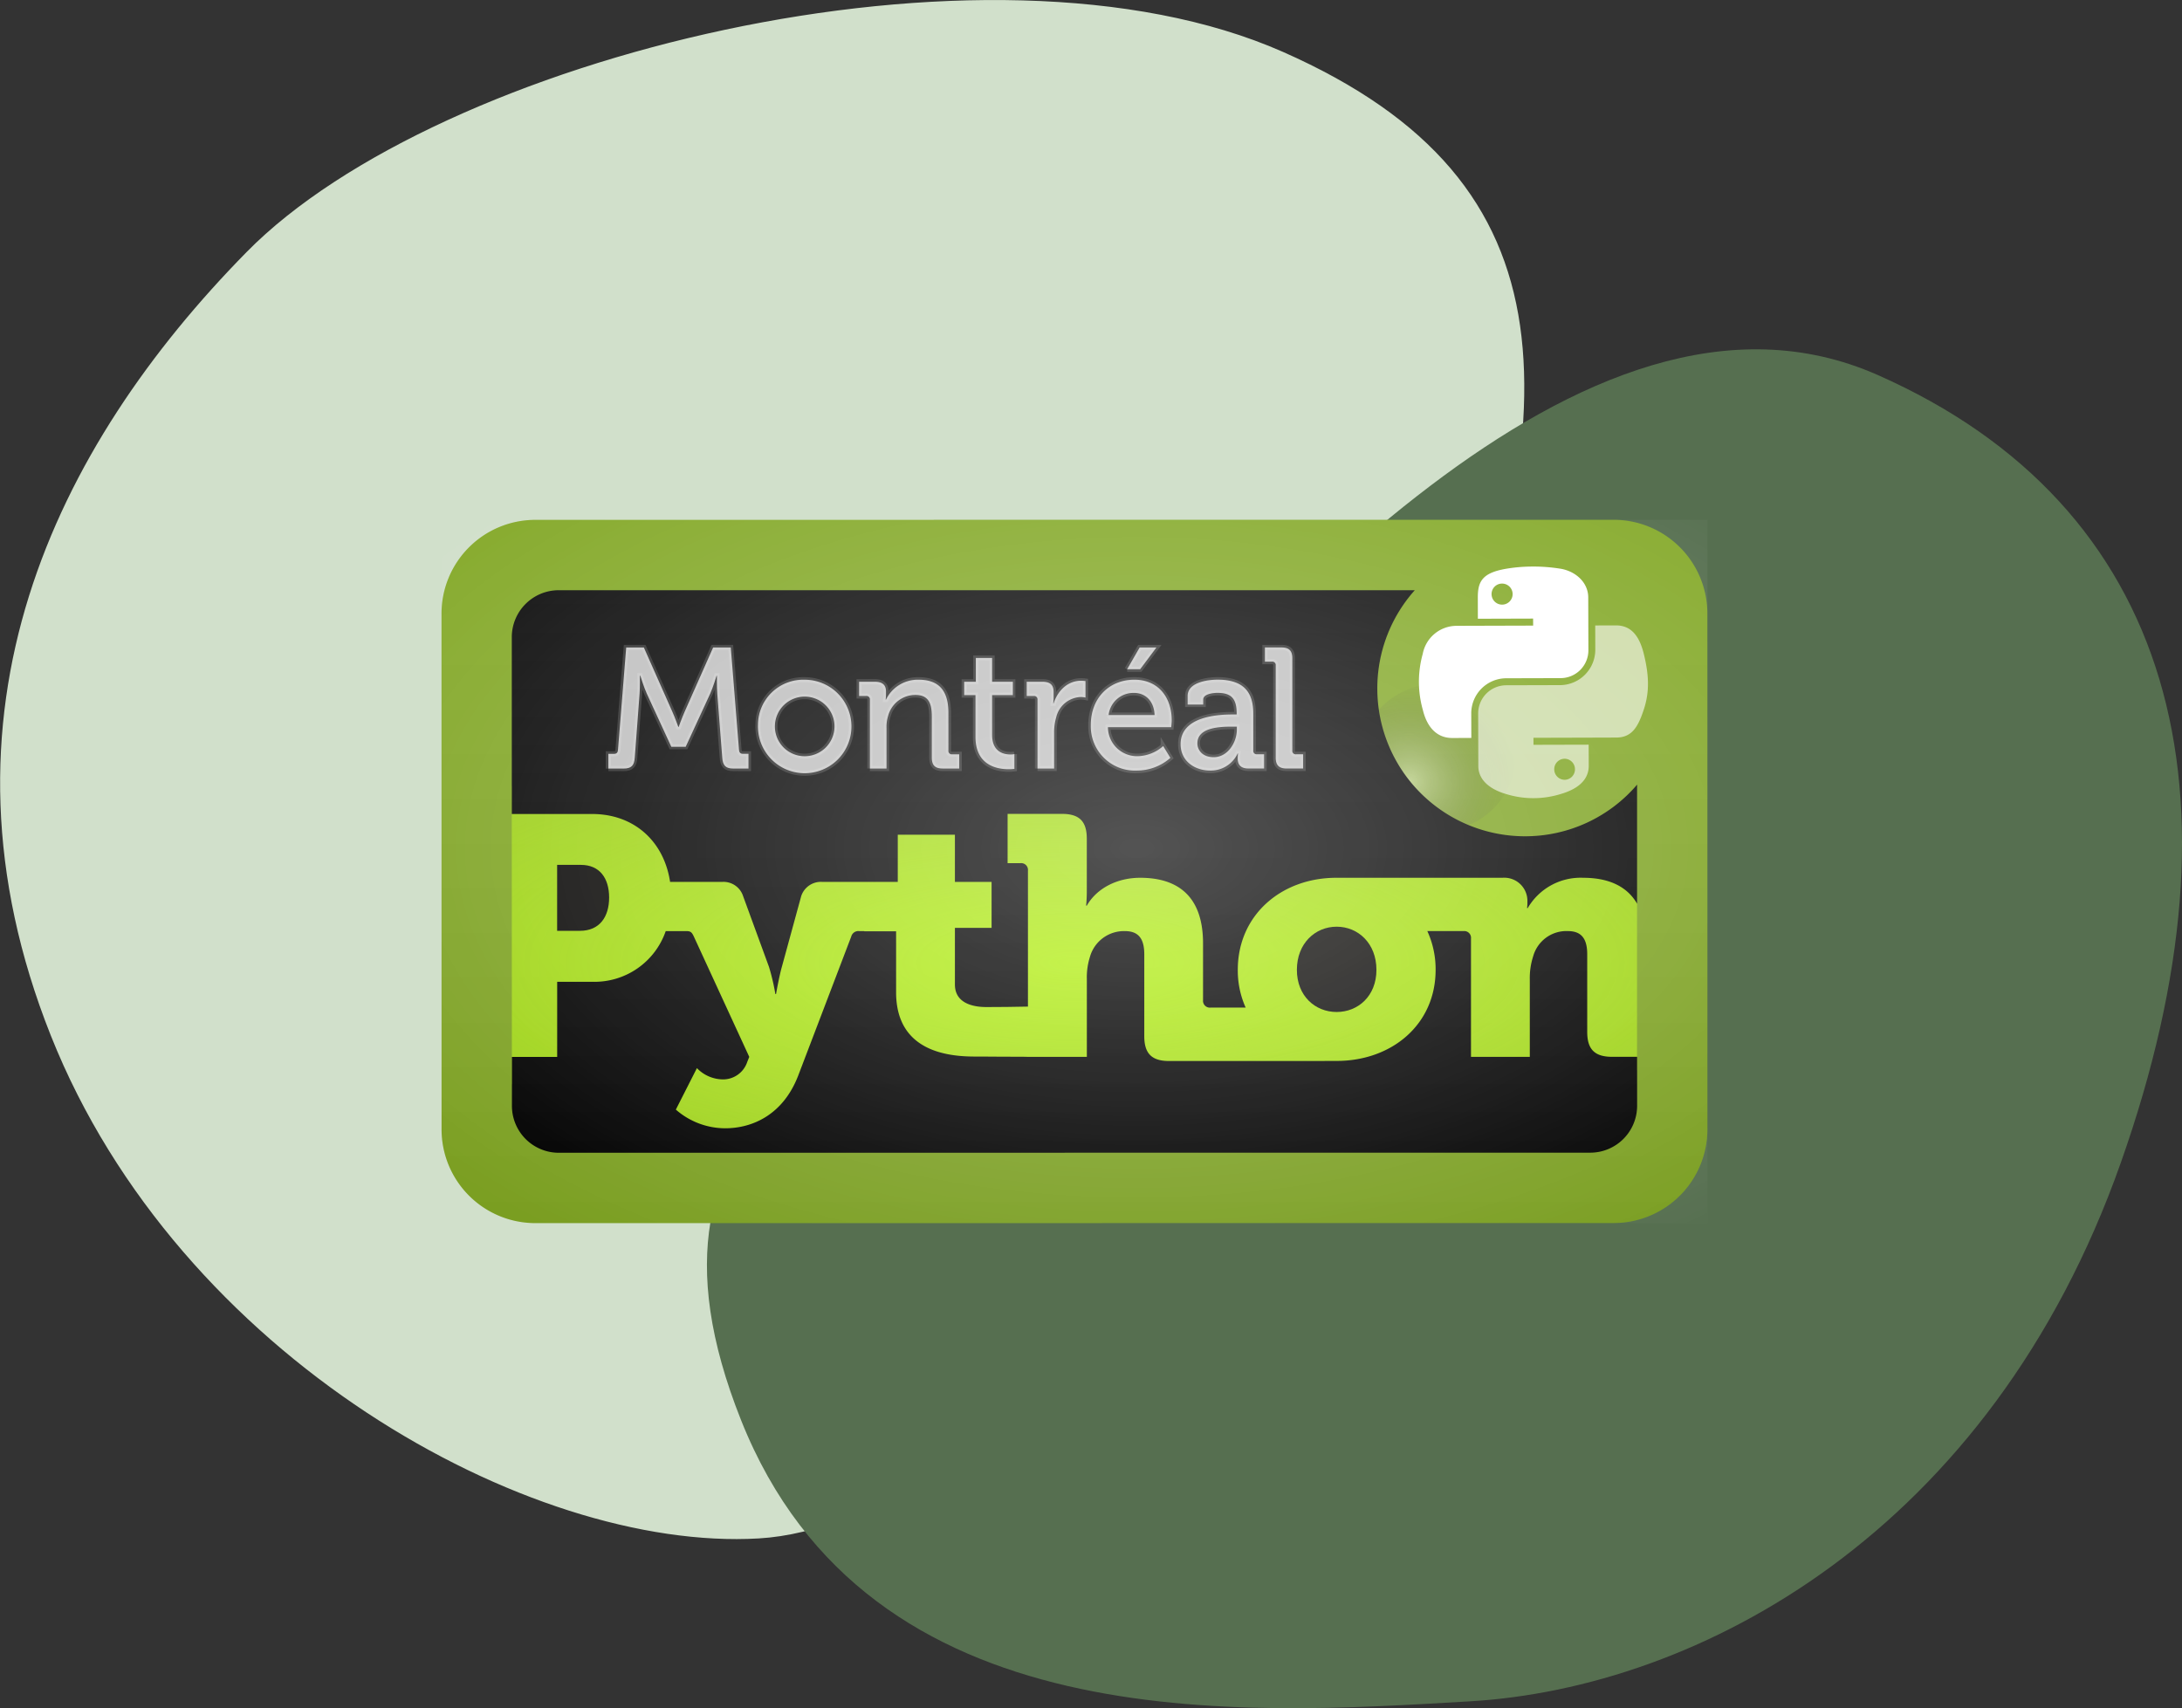 <svg xmlns="http://www.w3.org/2000/svg" xmlns:xlink="http://www.w3.org/1999/xlink" width="428.47" height="335.444" viewBox="0 0 428.47 335.444">
  <rect x="0" y="0" width="428.47" height="335.444" fill="#333333" stroke="none"/>
  <defs>
    <linearGradient id="linear-gradient" x1="0.969" y1="0.207" x2="0.969" y2="1.208" gradientUnits="objectBoundingBox">
      <stop offset="0" stop-color="#fff"/>
      <stop offset="1" stop-color="#616161"/>
    </linearGradient>
    <radialGradient id="radial-gradient" cx="0.5" cy="0.5" r="1.594" gradientUnits="objectBoundingBox">
      <stop offset="0" stop-color="#b3ee17"/>
      <stop offset="1" stop-color="#b3ee17" stop-opacity="0"/>
    </radialGradient>
    <radialGradient id="radial-gradient-2" cx="0.314" cy="0.664" r="0.705" gradientUnits="objectBoundingBox">
      <stop offset="0" stop-color="#fff"/>
      <stop offset="1" stop-color="#100f0d" stop-opacity="0"/>
    </radialGradient>
    <linearGradient id="linear-gradient-2" x1="0.399" y1="-0.002" x2="0.399" y2="1.005" gradientUnits="objectBoundingBox">
      <stop offset="0" stop-color="#141414"/>
      <stop offset="1"/>
    </linearGradient>
    <clipPath id="clip-path">
      <path id="path2575" d="M9110.225-9116.112h33.343v33.926h-33.343Z" transform="translate(-9110.225 9116.112)"/>
    </clipPath>
    <linearGradient id="linear-gradient-3" x1="186.219" y1="-221.248" x2="186.219" y2="-220.411" gradientUnits="objectBoundingBox">
      <stop offset="0" stop-color="#a4a4a4"/>
      <stop offset="1" stop-color="#dfdfdf"/>
    </linearGradient>
    <linearGradient id="linear-gradient-4" x1="277.559" y1="-295.102" x2="277.559" y2="-293.986" xlink:href="#linear-gradient-3"/>
    <linearGradient id="linear-gradient-5" x1="257.995" y1="-301.923" x2="257.995" y2="-300.781" xlink:href="#linear-gradient-3"/>
    <linearGradient id="linear-gradient-6" x1="512.097" y1="-240.799" x2="512.097" y2="-239.888" xlink:href="#linear-gradient-3"/>
    <linearGradient id="linear-gradient-7" x1="436.441" y1="-305.473" x2="436.44" y2="-304.318" xlink:href="#linear-gradient-3"/>
    <linearGradient id="linear-gradient-8" x1="316.378" y1="-217.567" x2="316.377" y2="-216.743" xlink:href="#linear-gradient-3"/>
    <linearGradient id="linear-gradient-9" x1="305.548" y1="-295.099" x2="305.548" y2="-293.983" xlink:href="#linear-gradient-3"/>
    <linearGradient id="linear-gradient-10" x1="664.92" y1="-221.269" x2="664.919" y2="-220.431" xlink:href="#linear-gradient-3"/>
    <radialGradient id="radial-gradient-3" cx="0.549" cy="0.467" r="0.708" gradientUnits="objectBoundingBox">
      <stop offset="0" stop-color="#fff"/>
      <stop offset="1" stop-color="#fff" stop-opacity="0"/>
    </radialGradient>
  </defs>
  <g id="Groupe_4551" data-name="Groupe 4551" transform="translate(-791.978 -240.308)">
    <path id="Tracé_2310" data-name="Tracé 2310" d="M-204.2,4920.22c37.458-38.112,144.823-64.9,202.97-39.2s55.316,69.254,29.618,141.992-87.547,146.348-132.41,148.961-113.463-35.5-138.508-98.436S-241.66,4958.331-204.2,4920.22Z" transform="translate(1044.951 -4630.057)" fill="#d1e0cb" stroke="#d1e0cb" stroke-linejoin="round" stroke-width="1"/>
    <path id="Tracé_2311" data-name="Tracé 2311" d="M-178.188,4956.346c37.458-38.111,102.139-117.166,160.286-91.467s73.422,81.991,47.724,154.729-83,103.121-127.867,105.735-118.006,7.729-143.051-55.21S-215.646,4994.458-178.188,4956.346Z" transform="translate(1178.596 -4550.934)" fill="#566f50"/>
    <g id="MontrealPythonLogo" transform="translate(878.675 342.383)">
      <g id="layer5" transform="translate(0 0)">
        <g id="g7334">
          <path id="path2507" d="M8843.2-9142.969a18.412,18.412,0,0,0-18.41,18.416h0l.009,101.268a18.41,18.41,0,0,0,18.411,18.412h0l211.748-.017a18.41,18.41,0,0,0,18.409-18.415h0l-.01-101.27a18.41,18.41,0,0,0-18.416-18.41h0l-211.742.016Z" transform="translate(-8824.787 9142.984)" fill="#79a216"/>
          <path id="path2507-0" d="M22.571,3.3A18.413,18.413,0,0,0,4.16,21.713h0l.009,101.269a18.409,18.409,0,0,0,18.412,18.411h0l211.748-.016a18.41,18.41,0,0,0,18.409-18.414h0l-.01-101.269A18.411,18.411,0,0,0,234.313,3.281h0L22.571,3.3Z" transform="translate(-4.16 -3.278)" opacity="0.1" fill="url(#linear-gradient)"/>
          <path id="rect5815" d="M23.367,76.1H187.652s15.657,14.418,33.263,14.727A24.686,24.686,0,0,0,244.334,76.1v55.735l-15.8,13.585H38.857L23.391,134.624Z" transform="translate(-9.573 -23.799)" fill="url(#radial-gradient)"/>
        </g>
      </g>
      <g id="layer6" transform="translate(180.492 32.169)" opacity="0.42">
        <path id="path3776" d="M288.95,94.964c0,8-6.784,14.494-15.153,14.494s-15.153-6.489-15.153-14.494S265.429,80.47,273.8,80.47,288.95,86.959,288.95,94.964Z" transform="translate(-258.645 -80.47)" fill="url(#radial-gradient-2)"/>
      </g>
      <g id="layer4" transform="translate(13.8 13.828)">
        <g id="g5757">
          <path id="path2531" d="M-82.866-34.046l0-15.288c0-3.2-1.268-4.538-3.8-4.538a6.765,6.765,0,0,0-6.809,4.941,13.738,13.738,0,0,0-.666,4.539v15.218l-11.548,0,0-23.231a1.334,1.334,0,0,0-1.469-1.469h-7.107a17.974,17.974,0,0,1,1.629,7.61c0,10.745-8.608,17.889-19.422,17.89-2.113,0-3.374.017-6.034.017l-26.878,0c-3.405,0-4.875-1.468-4.875-4.872l0-16.1c0-3.2-1.266-4.54-3.8-4.538a6.937,6.937,0,0,0-6.876,5.076,13.238,13.238,0,0,0-.6,4.4l0,15.222h-11.549l-.5-.021-6.177-.026s-1.862-.018-3.731-.019c-5.474,0-15.494-1.068-15.5-12.617V-53.832h-6.259v-.03h-.952a1.441,1.441,0,0,0-1.6,1.068l-10.412,27.3c-2.935,7.609-8.877,10.344-14.35,10.346a14.753,14.753,0,0,1-9.678-3.67l4.138-8.145a7.161,7.161,0,0,0,4.739,2.2,5,5,0,0,0,5.14-3.406l.4-1-10.881-23.628c-.4-.87-.667-1.07-1.47-1.069h-4.055a14.792,14.792,0,0,1-14.436,9.949h-6.877l0,14.752h-8.886v9.62a9.208,9.208,0,0,0,9.208,9.205l202.54-.019a9.206,9.206,0,0,0,9.2-9.206l0-9.618H-77.99c-3.4,0-4.877-1.467-4.876-4.871M-284.843-120.81a9.217,9.217,0,0,0-9.2,9.224v34.72h15.778c8.25,0,14.108,5.374,15.306,13.331h10.324a4.043,4.043,0,0,1,4.017,2.805l5.072,13.87a41.83,41.83,0,0,1,1.257,5.342h.135s.61-3.474,1.145-5.342l3.793-13.87a4.07,4.07,0,0,1,4.085-2.805h14.88V-72.8h11.222v9.269h7.2v9.022h-7.2v11.132c0,3.871,3.927,4.42,6.127,4.421.811,0,3.273-.019,3.84-.019l4.374-.071V-65.734a1.339,1.339,0,0,0-1.459-1.481h-2.536v-9.673H-186c3.406,0,4.868,1.465,4.87,4.87v10.212a29.07,29.07,0,0,1-.135,2.94h.135c1.936-3.4,5.942-5.475,10.481-5.476,6.944,0,12.343,3.2,12.344,12.882v11.154a1.337,1.337,0,0,0,1.481,1.459h6.89a17.761,17.761,0,0,1-1.549-7.406c0-10.815,8.6-18.088,19.346-18.089,2.112,0,4.469-.006,6.037-.006h26.685a4.545,4.545,0,0,1,4.8,4.729v.417a7.161,7.161,0,0,1-.067.808h.135a12.019,12.019,0,0,1,10.885-5.947c4.565,0,8.455,1.4,10.593,5.095V-82.634A28.889,28.889,0,0,1-95.085-72.49a29,29,0,0,1-29-29,28.9,28.9,0,0,1,7.361-19.324H-284.843Z" transform="translate(294.045 120.81)" fill="url(#linear-gradient-2)"/>
          <path id="path2523" d="M-3.065,0c-4.206,0-7.811,3.271-7.811,8.477,0,5.139,3.607,8.276,7.813,8.274s7.808-3.136,7.808-8.276C4.745,3.269,1.141,0-3.065,0" transform="translate(165.042 66.075)" fill="#100f0d"/>
          <path id="path2527" d="M-1.833,0H-6.5v12.95h4.471c3.872,0,5.741-2.736,5.74-6.543S1.836,0-1.833,0" transform="translate(15.404 53.936)" fill="#100f0d"/>
        </g>
      </g>
      <g id="layer3" transform="translate(191.931 9.183)">
        <path id="path2567" d="M287.7,19.407a2.067,2.067,0,1,1-2.031,2.078,2.051,2.051,0,0,1,2.031-2.078m5.858-3.342a30.838,30.838,0,0,0-5.184.458c-4.587.824-5.415,2.524-5.406,5.653l.01,4.135,10.848-.032.009,1.38-10.849.031-4.072.013a6.773,6.773,0,0,0-6.763,5.518,20.284,20.284,0,0,0,.031,11.025c.777,3.209,2.629,5.493,5.782,5.484l3.73-.012-.014-4.955A6.894,6.894,0,0,1,288.437,38l10.838-.029a5.468,5.468,0,0,0,5.407-5.53l-.031-10.328c-.009-2.942-2.494-5.14-5.439-5.625a33.826,33.826,0,0,0-5.651-.426" transform="translate(-271.404 -16.064)" fill="#fff"/>
        <g id="g2577" transform="translate(11.633 11.553)">
          <g id="g2579" opacity="0.6" clip-path="url(#clip-path)">
            <path id="path2583" d="M9127.192-9089.928a2.051,2.051,0,0,1,2.042,2.057,2.05,2.05,0,0,1-2.029,2.078,2.061,2.061,0,0,1-2.041-2.068,2.052,2.052,0,0,1,2.028-2.066m6.021-26.178.014,4.818a6.962,6.962,0,0,1-6.758,6.9l-10.834.03a5.533,5.533,0,0,0-5.408,5.528l.029,10.329c.01,2.94,2.567,4.662,5.438,5.5a18.138,18.138,0,0,0,10.835-.03c2.731-.8,5.418-2.4,5.409-5.53l-.013-4.132-10.834.029-.008-1.378,10.836-.03,5.422-.017c3.154-.009,4.324-2.211,5.412-5.515,1.123-3.4,1.063-6.669-.031-11.026-.789-3.136-2.283-5.494-5.442-5.484l-4.07.012Z" transform="translate(-9110.226 9116.114)" fill="#fff"/>
          </g>
        </g>
      </g>
      <g id="layer2" transform="translate(32.764 25.065)">
        <g id="g6028" transform="translate(0 0)" opacity="0.85">
          <path id="path5070" d="M34.33,62.179h3c1.549,0,2.088-.64,2.189-2.155l.942-12.561c.1-1.414.067-3.536.067-3.536h.067s.707,2.29,1.28,3.536L46.688,57.9h2.829l4.814-10.44c.572-1.28,1.246-3.5,1.246-3.5h.067s-.034,2.088.068,3.5l.978,12.561c.1,1.515.64,2.155,2.155,2.155h3v-2.9H60.73c-.471,0-.707-.269-.741-.741L58.371,38.4H54.9L49.314,51c-.572,1.28-1.178,3-1.178,3h-.067s-.606-1.717-1.179-3L41.3,38.4H37.83L36.215,58.542c-.033.471-.269.741-.741.741H34.329v2.9" transform="translate(-34.329 -38.392)" fill="url(#linear-gradient-3)"/>
          <path id="path5072" d="M75.234,56.106a9.181,9.181,0,1,0,9.159-8.891,8.895,8.895,0,0,0-9.159,8.891m3.334,0a5.849,5.849,0,1,1,5.826,6.128,5.842,5.842,0,0,1-5.826-6.128" transform="translate(-45.857 -40.876)" fill="url(#linear-gradient-4)"/>
          <path id="path5074" d="M105.006,64.657h3.266V56.676a6.988,6.988,0,0,1,.3-2.29,5.522,5.522,0,0,1,5.388-4.176c2.728,0,3.2,1.885,3.2,4.276V62.5c0,1.515.64,2.155,2.155,2.155h3.233V61.86h-1.381a.659.659,0,0,1-.741-.741V53.745c0-4.344-1.819-6.533-5.86-6.532a6.936,6.936,0,0,0-6.4,3.907H108.1a7.163,7.163,0,0,0,.067-.977V49.5c0-1.246-.707-1.886-2.155-1.886h-3.132v2.795h1.381a.659.659,0,0,1,.741.741v13.5" transform="translate(-53.649 -40.875)" fill="url(#linear-gradient-5)"/>
          <path id="path5076" d="M133.831,56.746c0,5.691,4.345,6.364,6.5,6.364a8.321,8.321,0,0,0,1.145-.067v-2.9a3.933,3.933,0,0,1-.774.067c-1.246,0-3.6-.437-3.6-3.839V48.563h4.075V45.936H137.1V41.256h-3.2v4.681h-2.29v2.627h2.223v8.183" transform="translate(-61.744 -39.196)" fill="url(#linear-gradient-6)"/>
          <path id="path5078" d="M150.834,64.732H154.1V57.761a10.354,10.354,0,0,1,.4-3.064,5.169,5.169,0,0,1,4.781-4.008,4.836,4.836,0,0,1,.977.1V47.557a6.6,6.6,0,0,0-.876-.067c-2.627,0-4.58,1.954-5.388,4.446h-.067A9.9,9.9,0,0,0,154,50.757V49.679c0-1.381-.707-1.987-2.189-1.987h-3.1v2.8h1.381a.659.659,0,0,1,.741.741v13.5" transform="translate(-66.564 -40.953)" fill="url(#linear-gradient-7)"/>
          <path id="path5080" d="M166.237,53.647A8.686,8.686,0,0,0,175.3,62.57a9.972,9.972,0,0,0,6.566-2.493l-1.414-2.323a7.835,7.835,0,0,1-4.984,1.987,5.708,5.708,0,0,1-5.86-5.69H182.03s.1-.909.1-1.347c0-4.411-2.56-7.981-7.342-7.98-4.849,0-8.553,3.5-8.553,8.925m3.5-1.987a4.909,4.909,0,0,1,5.017-4.344c2.122,0,3.906,1.515,4.008,4.344h-9.025m3.636-8.991h2.559l3.2-4.277h-3.3l-2.458,4.277" transform="translate(-71.503 -38.389)" fill="url(#linear-gradient-8)"/>
          <path id="path5082" d="M190.79,59.867c0,3.4,2.863,5.186,5.792,5.185A5.82,5.82,0,0,0,202,61.684h.067a7.38,7.38,0,0,0-.067,1.01c0,1.212.606,1.953,2.122,1.953h3.064v-2.8h-1.381a.659.659,0,0,1-.741-.741v-7.24c0-3.772-1.482-6.667-7-6.667-1.65,0-5.893.4-5.893,3.2v1.684h3.064v-.977c0-1.111,1.987-1.313,2.795-1.314,2.66,0,3.772,1.077,3.772,4.074v.168h-.741c-2.862,0-10.271.338-10.27,5.827m3.3-.169c0-3.132,4.445-3.267,6.9-3.267h.842V57c0,2.526-1.784,5.422-4.546,5.422-2.155,0-3.2-1.347-3.2-2.727" transform="translate(-78.422 -40.873)" fill="url(#linear-gradient-9)"/>
          <path id="path5084" d="M215.961,60.007c0,1.515.64,2.155,2.155,2.155h3.233V59.367h-1.381a.659.659,0,0,1-.741-.741V40.543c0-1.515-.64-2.155-2.155-2.155h-3.233v2.795h1.381a.659.659,0,0,1,.741.741V60.007" transform="translate(-84.917 -38.388)" fill="url(#linear-gradient-10)"/>
        </g>
        <g id="g6028-3" transform="translate(0 0)" opacity="0.15">
          <path id="path5070-8" d="M34.33,62.179h3c1.549,0,2.088-.64,2.189-2.155l.942-12.561c.1-1.414.067-3.536.067-3.536h.067s.707,2.29,1.28,3.536L46.688,57.9h2.829l4.814-10.44c.572-1.28,1.246-3.5,1.246-3.5h.067s-.034,2.088.068,3.5l.978,12.561c.1,1.515.64,2.155,2.155,2.155h3v-2.9H60.73c-.471,0-.707-.269-.741-.741L58.371,38.4H54.9L49.314,51c-.572,1.28-1.178,3-1.178,3h-.067s-.606-1.717-1.179-3L41.3,38.4H37.83L36.215,58.542c-.033.471-.269.741-.741.741H34.329v2.9" transform="translate(-34.329 -38.392)" fill="none" stroke="#fff" stroke-width="1"/>
          <path id="path5072-1" d="M75.234,56.106a9.181,9.181,0,1,0,9.159-8.891,8.895,8.895,0,0,0-9.159,8.891m3.334,0a5.849,5.849,0,1,1,5.826,6.128,5.842,5.842,0,0,1-5.826-6.128" transform="translate(-45.857 -40.876)" fill="none" stroke="#fff" stroke-width="1"/>
          <path id="path5074-0" d="M105.006,64.657h3.266V56.676a6.988,6.988,0,0,1,.3-2.29,5.522,5.522,0,0,1,5.388-4.176c2.728,0,3.2,1.885,3.2,4.276V62.5c0,1.515.64,2.155,2.155,2.155h3.233V61.86h-1.381a.659.659,0,0,1-.741-.741V53.745c0-4.344-1.819-6.533-5.86-6.532a6.936,6.936,0,0,0-6.4,3.907H108.1a7.163,7.163,0,0,0,.067-.977V49.5c0-1.246-.707-1.886-2.155-1.886h-3.132v2.795h1.381a.659.659,0,0,1,.741.741v13.5" transform="translate(-53.649 -40.875)" fill="none" stroke="#fff" stroke-width="1"/>
          <path id="path5076-3" d="M133.831,56.746c0,5.691,4.345,6.364,6.5,6.364a8.321,8.321,0,0,0,1.145-.067v-2.9a3.933,3.933,0,0,1-.774.067c-1.246,0-3.6-.437-3.6-3.839V48.563h4.075V45.936H137.1V41.256h-3.2v4.681h-2.29v2.627h2.223v8.183" transform="translate(-61.744 -39.196)" fill="none" stroke="#fff" stroke-width="1"/>
          <path id="path5078-6" d="M150.834,64.732H154.1V57.761a10.354,10.354,0,0,1,.4-3.064,5.169,5.169,0,0,1,4.781-4.008,4.836,4.836,0,0,1,.977.1V47.557a6.6,6.6,0,0,0-.876-.067c-2.627,0-4.58,1.954-5.388,4.446h-.067A9.9,9.9,0,0,0,154,50.757V49.679c0-1.381-.707-1.987-2.189-1.987h-3.1v2.8h1.381a.659.659,0,0,1,.741.741v13.5" transform="translate(-66.564 -40.953)" fill="none" stroke="#fff" stroke-width="1"/>
          <path id="path5080-5" d="M166.237,53.647A8.686,8.686,0,0,0,175.3,62.57a9.972,9.972,0,0,0,6.566-2.493l-1.414-2.323a7.835,7.835,0,0,1-4.984,1.987,5.708,5.708,0,0,1-5.86-5.69H182.03s.1-.909.1-1.347c0-4.411-2.56-7.981-7.342-7.98-4.849,0-8.553,3.5-8.553,8.925m3.5-1.987a4.909,4.909,0,0,1,5.017-4.344c2.122,0,3.906,1.515,4.008,4.344h-9.025m3.636-8.991h2.559l3.2-4.277h-3.3l-2.458,4.277" transform="translate(-71.503 -38.389)" fill="none" stroke="#fff" stroke-width="1"/>
          <path id="path5082-1" d="M190.79,59.867c0,3.4,2.863,5.186,5.792,5.185A5.82,5.82,0,0,0,202,61.684h.067a7.38,7.38,0,0,0-.067,1.01c0,1.212.606,1.953,2.122,1.953h3.064v-2.8h-1.381a.659.659,0,0,1-.741-.741v-7.24c0-3.772-1.482-6.667-7-6.667-1.65,0-5.893.4-5.893,3.2v1.684h3.064v-.977c0-1.111,1.987-1.313,2.795-1.314,2.66,0,3.772,1.077,3.772,4.074v.168h-.741c-2.862,0-10.271.338-10.27,5.827m3.3-.169c0-3.132,4.445-3.267,6.9-3.267h.842V57c0,2.526-1.784,5.422-4.546,5.422-2.155,0-3.2-1.347-3.2-2.727" transform="translate(-78.422 -40.873)" fill="none" stroke="#fff" stroke-width="1"/>
          <path id="path5084-2" d="M215.961,60.007c0,1.515.64,2.155,2.155,2.155h3.233V59.367h-1.381a.659.659,0,0,1-.741-.741V40.543c0-1.515-.64-2.155-2.155-2.155h-3.233v2.795h1.381a.659.659,0,0,1,.741.741V60.007" transform="translate(-84.917 -38.388)" fill="none" stroke="#fff" stroke-width="1"/>
        </g>
      </g>
      <g id="layer8" transform="translate(0 0)" opacity="0.723">
        <rect id="rect5059" width="248.581" height="138.113" opacity="0.41" fill="url(#radial-gradient-3)"/>
      </g>
    </g>
  </g>
</svg>
